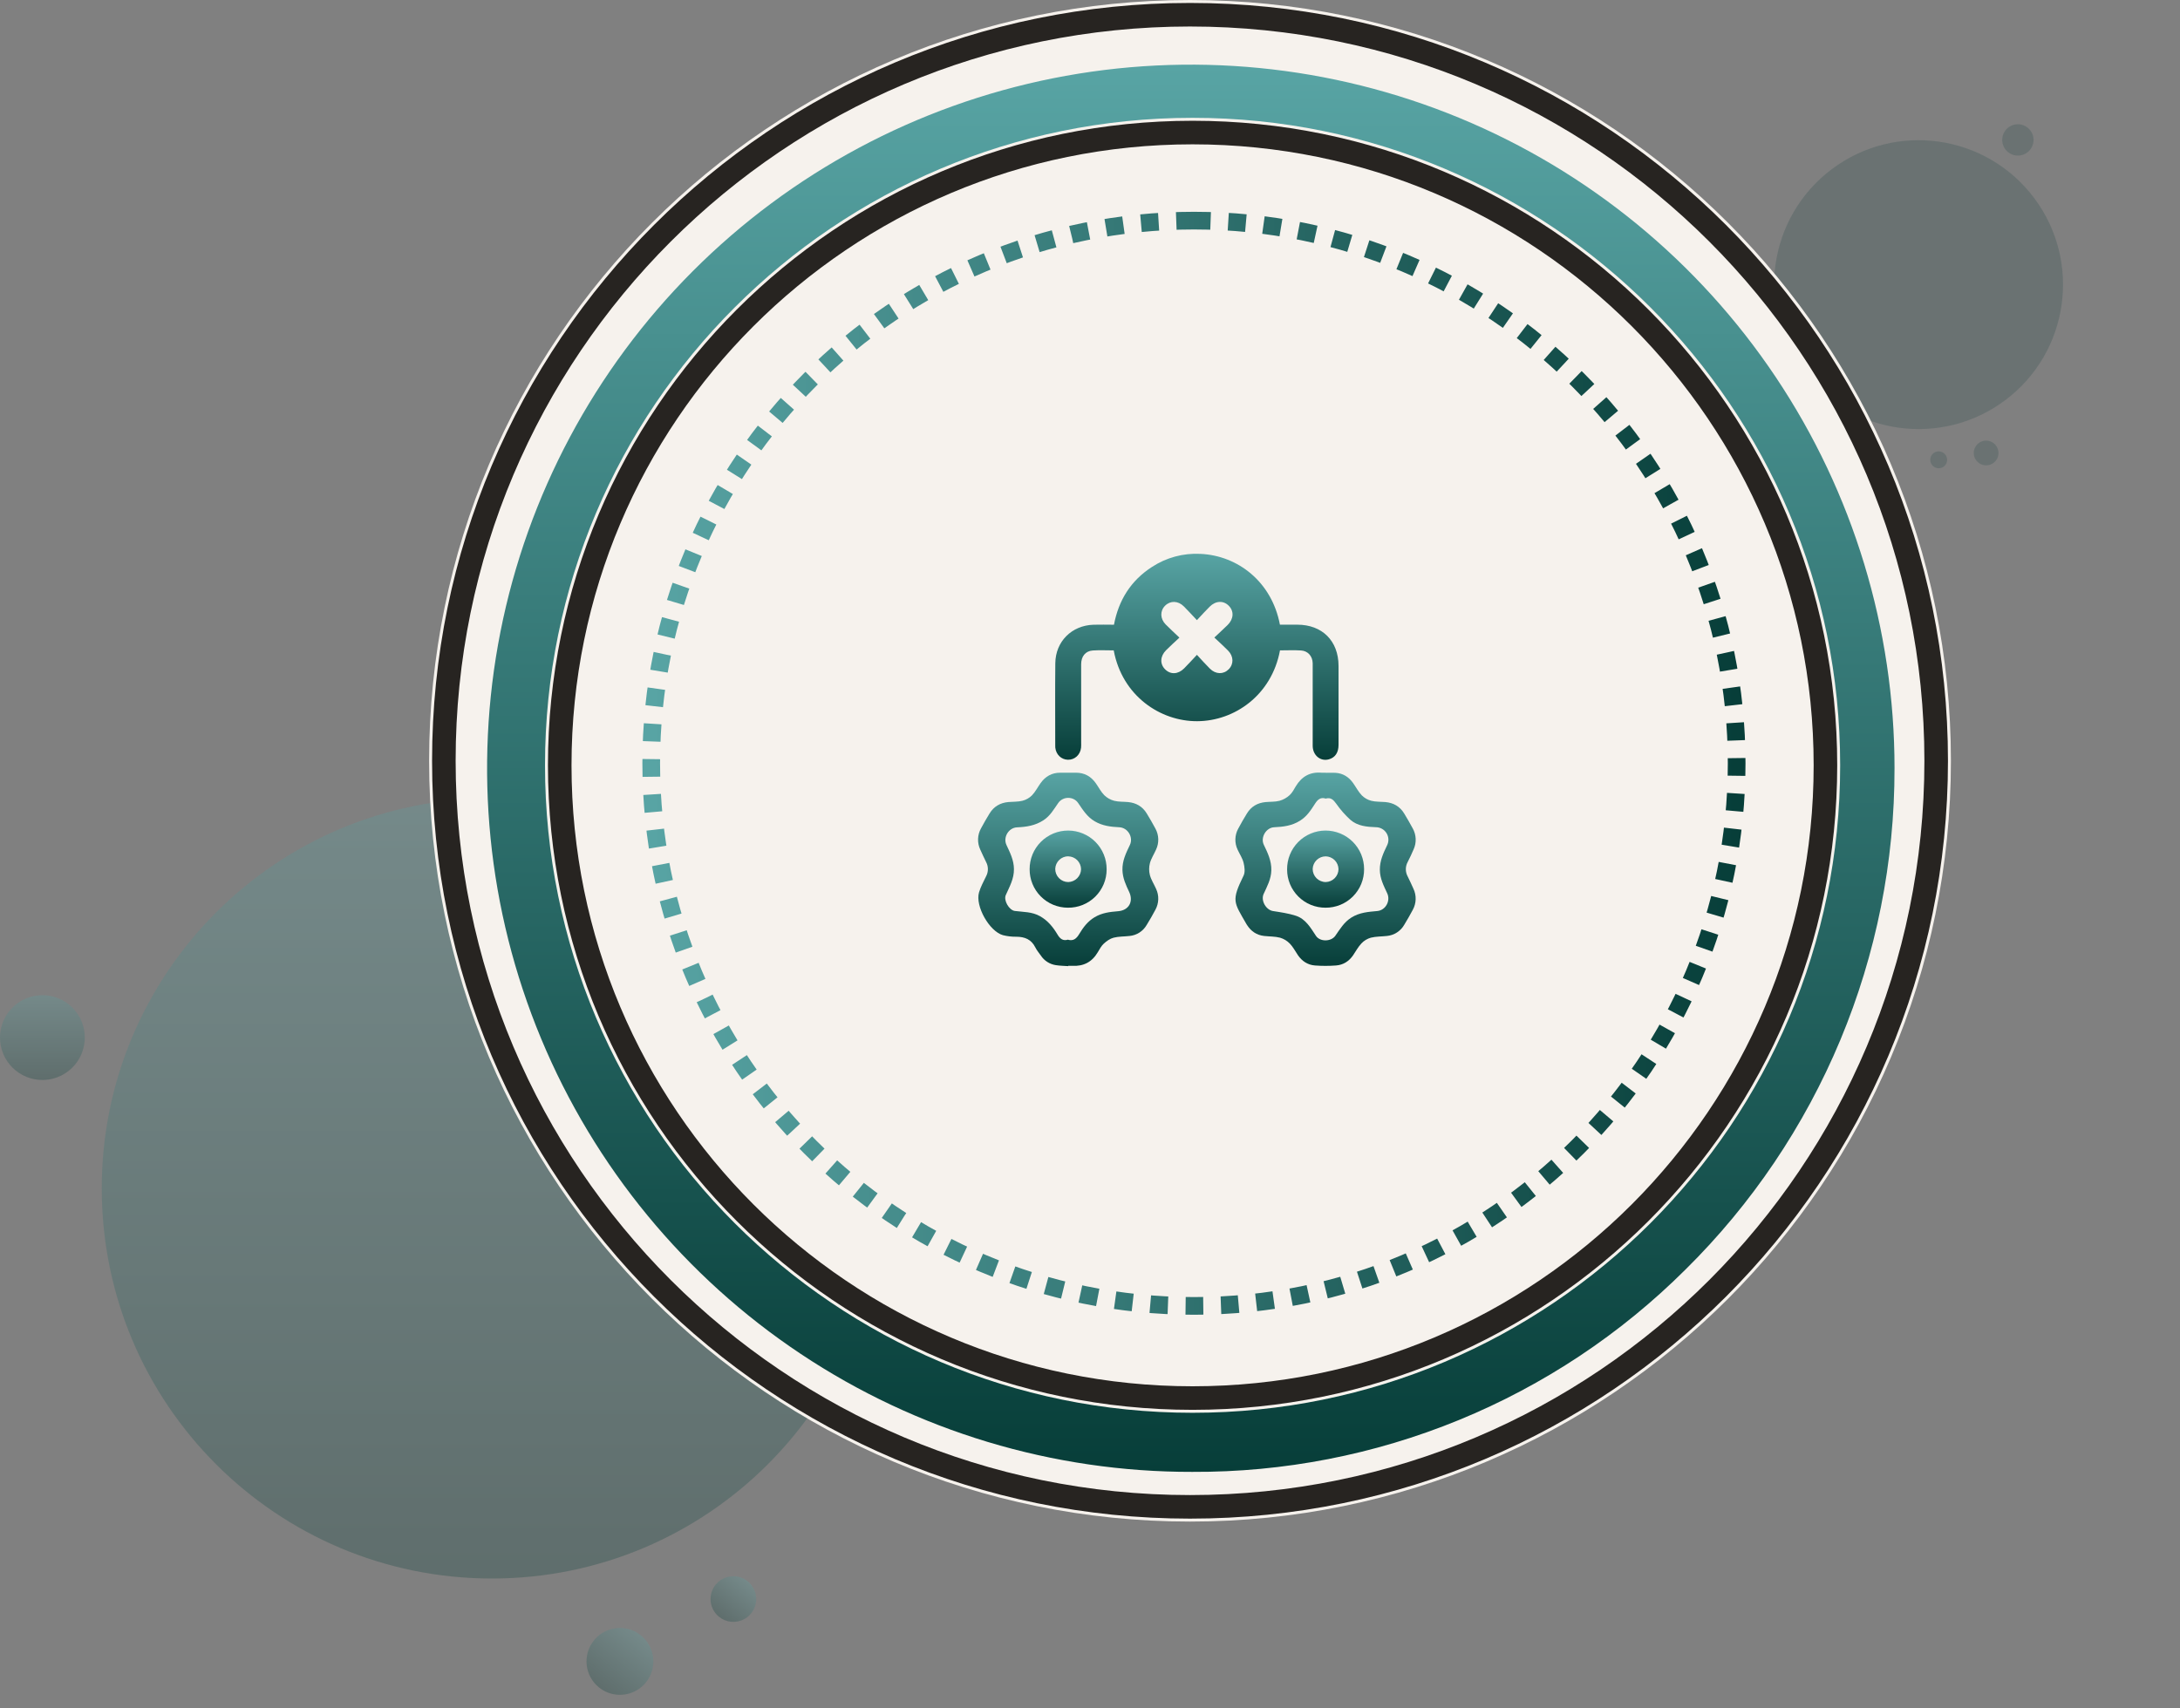 <svg width="185" height="145" viewBox="0 0 185 145" fill="none" xmlns="http://www.w3.org/2000/svg">
<rect x="0" y="0" width="185" height="145" fill="#808080" stroke="none"/>
<g opacity="0.272">
<path d="M41.749 133.977C60.037 133.977 74.863 119.151 74.863 100.863C74.863 82.575 60.037 67.749 41.749 67.749C23.46 67.749 8.635 82.575 8.635 100.863C8.635 119.151 23.46 133.977 41.749 133.977Z" fill="url(#paint0_linear_2200_12707)"/>
<path d="M50.824 143.215C51.26 143.568 51.791 143.784 52.349 143.835C52.908 143.886 53.469 143.771 53.962 143.503C54.455 143.236 54.857 142.828 55.119 142.332C55.38 141.835 55.488 141.273 55.429 140.715C55.371 140.157 55.148 139.629 54.79 139.198C54.431 138.766 53.953 138.451 53.415 138.291C52.877 138.132 52.304 138.135 51.769 138.302C51.233 138.468 50.758 138.789 50.405 139.225C49.932 139.809 49.71 140.558 49.788 141.306C49.867 142.055 50.239 142.741 50.824 143.215Z" fill="url(#paint1_linear_2200_12707)"/>
<path d="M61.018 137.225C61.316 137.466 61.679 137.613 62.06 137.649C62.442 137.684 62.825 137.605 63.162 137.422C63.499 137.239 63.774 136.96 63.952 136.621C64.131 136.282 64.204 135.898 64.165 135.517C64.124 135.136 63.972 134.775 63.727 134.48C63.482 134.186 63.155 133.97 62.788 133.861C62.42 133.753 62.029 133.755 61.663 133.869C61.297 133.982 60.973 134.202 60.732 134.5C60.408 134.899 60.257 135.411 60.311 135.922C60.364 136.433 60.619 136.902 61.018 137.225Z" fill="url(#paint2_linear_2200_12707)"/>
<path d="M3.598 91.662C4.309 91.662 5.005 91.451 5.596 91.055C6.188 90.66 6.649 90.098 6.921 89.441C7.193 88.784 7.265 88.06 7.126 87.362C6.987 86.665 6.644 86.024 6.141 85.52C5.638 85.017 4.997 84.675 4.299 84.536C3.602 84.397 2.878 84.468 2.221 84.741C1.563 85.013 1.002 85.474 0.606 86.066C0.211 86.657 0 87.353 0 88.064C0 89.018 0.379 89.933 1.054 90.608C1.728 91.283 2.643 91.662 3.598 91.662Z" fill="url(#paint3_linear_2200_12707)"/>
</g>
<g opacity="0.272">
<path d="M170.191 33.95C175.598 29.876 176.679 22.19 172.605 16.782C168.531 11.375 160.845 10.294 155.437 14.368C150.03 18.442 148.949 26.129 153.023 31.536C157.097 36.943 164.784 38.024 170.191 33.95Z" fill="#2F4F4F"/>
<path d="M169.566 38.701C169.516 38.903 169.407 39.085 169.253 39.225C169.1 39.364 168.908 39.455 168.703 39.486C168.497 39.517 168.287 39.486 168.099 39.397C167.912 39.308 167.754 39.166 167.647 38.988C167.54 38.81 167.489 38.604 167.499 38.397C167.509 38.189 167.58 37.99 167.703 37.823C167.827 37.656 167.997 37.529 168.193 37.459C168.388 37.389 168.6 37.378 168.802 37.428C169.072 37.496 169.304 37.668 169.447 37.907C169.591 38.145 169.634 38.431 169.566 38.701Z" fill="#2F4F4F"/>
<path d="M165.217 39.2C165.183 39.337 165.109 39.462 165.004 39.557C164.899 39.652 164.768 39.714 164.628 39.735C164.488 39.756 164.345 39.735 164.217 39.674C164.089 39.614 163.981 39.517 163.908 39.395C163.835 39.274 163.8 39.134 163.807 38.992C163.814 38.851 163.862 38.714 163.947 38.6C164.031 38.487 164.147 38.4 164.28 38.352C164.414 38.304 164.558 38.297 164.696 38.332C164.88 38.378 165.038 38.495 165.136 38.658C165.234 38.821 165.263 39.016 165.217 39.2Z" fill="#2F4F4F"/>
<path d="M172.042 12.939C171.832 13.097 171.58 13.19 171.317 13.205C171.054 13.22 170.792 13.156 170.566 13.022C170.339 12.889 170.157 12.691 170.042 12.454C169.928 12.216 169.886 11.951 169.923 11.69C169.96 11.429 170.073 11.185 170.248 10.989C170.424 10.793 170.653 10.652 170.908 10.587C171.163 10.521 171.432 10.532 171.68 10.619C171.929 10.706 172.146 10.864 172.305 11.074C172.517 11.356 172.609 11.711 172.56 12.061C172.51 12.41 172.324 12.726 172.042 12.939Z" fill="#2F4F4F"/>
</g>
<path d="M100.988 129.143C136.65 129.143 165.559 100.233 165.559 64.572C165.559 28.91 136.65 0 100.988 0C65.326 0 36.416 28.91 36.416 64.572C36.416 100.233 65.326 129.143 100.988 129.143Z" fill="#F6F2ED"/>
<path d="M100.988 127.893C135.959 127.893 164.309 99.543 164.309 64.572C164.309 29.6 135.959 1.25 100.988 1.25C66.016 1.25 37.666 29.6 37.666 64.572C37.666 99.543 66.016 127.893 100.988 127.893Z" stroke="#272421" stroke-width="2"/>
<path d="M160.773 65.207C160.785 73.124 159.222 80.963 156.175 88.269C153.127 95.575 148.657 102.202 143.023 107.763C137.523 113.241 130.994 117.577 123.811 120.522C116.629 123.468 108.935 124.964 101.173 124.925C89.356 124.948 77.799 121.466 67.962 114.918C58.126 108.37 50.453 99.051 45.916 88.141C41.377 77.231 40.178 65.219 42.469 53.627C44.76 42.035 50.439 31.383 58.786 23.02C67.133 14.656 77.774 8.957 89.362 6.643C100.95 4.33 112.963 5.506 123.882 10.022C134.801 14.539 144.135 22.194 150.702 32.017C157.269 41.84 160.775 53.391 160.774 65.207H160.773Z" fill="url(#paint4_linear_2200_12707)"/>
<path d="M101.205 119.91C131.556 119.91 156.161 95.306 156.161 64.955C156.161 34.604 131.556 10 101.205 10C70.854 10 46.25 34.604 46.25 64.955C46.25 95.306 70.854 119.91 101.205 119.91Z" fill="#F6F2ED"/>
<path d="M101.205 118.66C130.866 118.66 154.911 94.616 154.911 64.955C154.911 35.295 130.866 11.25 101.205 11.25C71.545 11.25 47.5 35.295 47.5 64.955C47.5 94.616 71.545 118.66 101.205 118.66Z" stroke="#272421" stroke-width="2"/>
<path d="M101.32 18.726C75.884 18.726 55.264 39.346 55.264 64.782C55.264 90.219 75.884 110.839 101.32 110.839C126.757 110.839 147.377 90.219 147.377 64.782C147.377 39.346 126.757 18.726 101.32 18.726Z" stroke="url(#paint5_linear_2200_12707)" stroke-width="1.5" stroke-dasharray="1.5 1.5"/>
<path d="M112.521 65.592C112.791 65.592 113.062 65.578 113.331 65.592C113.97 65.632 114.461 65.945 114.826 66.458C115.073 66.806 115.271 67.197 115.561 67.502C115.784 67.726 116.063 67.886 116.368 67.966C116.749 68.062 117.158 68.038 117.555 68.073C118.251 68.134 118.801 68.446 119.166 69.05C119.416 69.466 119.662 69.884 119.889 70.311C120.039 70.579 120.124 70.879 120.137 71.186C120.151 71.493 120.093 71.799 119.967 72.079C119.814 72.445 119.641 72.805 119.461 73.16C119.358 73.346 119.304 73.556 119.303 73.769C119.302 73.982 119.355 74.192 119.456 74.38C119.627 74.721 119.786 75.073 119.943 75.421C120.079 75.704 120.145 76.015 120.136 76.328C120.127 76.641 120.043 76.947 119.892 77.222C119.667 77.648 119.423 78.067 119.174 78.48C119.023 78.748 118.809 78.975 118.551 79.142C118.293 79.309 117.998 79.412 117.692 79.44C117.24 79.49 116.775 79.477 116.338 79.584C116.033 79.67 115.757 79.836 115.539 80.066C115.258 80.361 115.06 80.734 114.829 81.076C114.48 81.588 113.99 81.899 113.379 81.944C112.782 81.989 112.183 81.989 111.587 81.944C110.977 81.897 110.49 81.579 110.142 81.066C109.919 80.736 109.732 80.371 109.46 80.09C109.232 79.852 108.945 79.678 108.629 79.586C108.194 79.474 107.727 79.49 107.276 79.439C106.64 79.368 106.166 79.042 105.825 78.508C105.81 78.483 105.793 78.46 105.778 78.435C104.703 76.554 104.475 76.48 105.533 74.316C105.678 74.018 105.619 73.572 105.533 73.224C105.436 72.833 105.192 72.479 105.021 72.102C104.891 71.823 104.828 71.518 104.838 71.211C104.848 70.904 104.929 70.603 105.077 70.334C105.307 69.894 105.561 69.465 105.819 69.04C106.176 68.453 106.714 68.143 107.392 68.077C107.788 68.038 108.2 68.067 108.578 67.968C108.896 67.879 109.189 67.717 109.433 67.495C109.659 67.292 109.81 66.998 109.97 66.727C110.465 65.907 111.171 65.503 112.137 65.582C112.264 65.592 112.393 65.582 112.521 65.582V65.592ZM112.504 67.779C112.053 67.634 111.81 67.876 111.583 68.235C111.241 68.771 110.9 69.294 110.326 69.654C109.643 70.087 108.902 70.178 108.13 70.212C107.448 70.242 106.951 71.073 107.247 71.694C107.578 72.384 107.909 73.059 107.888 73.871C107.869 74.624 107.527 75.236 107.235 75.874C106.979 76.43 107.432 77.229 108.027 77.324C108.679 77.427 109.341 77.52 109.965 77.722C110.803 77.993 111.222 78.746 111.678 79.434C112.019 79.946 112.958 79.932 113.316 79.428C113.713 78.863 114.054 78.27 114.681 77.877C115.373 77.443 116.118 77.392 116.881 77.323C117.583 77.259 118.019 76.465 117.727 75.828C117.434 75.192 117.102 74.577 117.097 73.817C117.091 73.049 117.393 72.414 117.705 71.761C117.789 71.599 117.829 71.418 117.823 71.236C117.816 71.054 117.763 70.876 117.668 70.72C117.573 70.565 117.44 70.436 117.281 70.346C117.122 70.257 116.943 70.21 116.761 70.209C115.983 70.182 115.201 70.109 114.596 69.58C114.149 69.174 113.748 68.718 113.402 68.222C113.162 67.892 112.943 67.653 112.504 67.779Z" fill="url(#paint6_linear_2200_12707)"/>
<path d="M90.653 82C90.299 81.975 89.943 81.971 89.593 81.915C89.339 81.876 89.096 81.784 88.88 81.646C88.663 81.508 88.478 81.326 88.336 81.112C88.171 80.88 87.983 80.659 87.858 80.406C87.522 79.735 86.968 79.508 86.255 79.505C85.871 79.511 85.488 79.466 85.116 79.373C83.957 79.052 82.741 76.889 83.082 75.74C83.222 75.267 83.466 74.824 83.683 74.375C83.784 74.187 83.835 73.977 83.835 73.764C83.834 73.55 83.78 73.341 83.678 73.154C83.508 72.812 83.347 72.463 83.19 72.113C83.055 71.829 82.991 71.517 83.001 71.202C83.012 70.888 83.097 70.581 83.251 70.306C83.478 69.88 83.722 69.463 83.972 69.05C84.337 68.447 84.887 68.133 85.583 68.072C85.979 68.037 86.389 68.061 86.769 67.964C87.075 67.886 87.354 67.726 87.578 67.503C87.868 67.198 88.064 66.805 88.312 66.459C88.72 65.892 89.267 65.581 89.977 65.583C90.418 65.583 90.859 65.583 91.299 65.583C92.027 65.578 92.584 65.895 92.996 66.48C93.234 66.816 93.423 67.199 93.707 67.488C93.942 67.718 94.233 67.882 94.551 67.966C94.93 68.064 95.341 68.036 95.737 68.075C96.415 68.141 96.955 68.449 97.312 69.037C97.568 69.463 97.824 69.89 98.054 70.33C98.201 70.6 98.283 70.901 98.293 71.208C98.302 71.515 98.24 71.82 98.11 72.098C97.939 72.489 97.694 72.855 97.584 73.26C97.498 73.594 97.498 73.945 97.584 74.278C97.694 74.684 97.937 75.051 98.108 75.441C98.239 75.72 98.302 76.025 98.292 76.332C98.282 76.639 98.2 76.94 98.053 77.21C97.822 77.65 97.571 78.079 97.311 78.503C97.161 78.764 96.951 78.986 96.698 79.149C96.445 79.312 96.157 79.412 95.857 79.44C95.406 79.493 94.938 79.474 94.504 79.586C94.2 79.664 93.907 79.874 93.671 80.09C93.457 80.287 93.311 80.565 93.159 80.822C92.671 81.653 91.947 82.027 90.992 81.974C90.879 81.968 90.764 81.974 90.651 81.974L90.653 82ZM90.627 79.757C91.093 79.892 91.353 79.66 91.583 79.278C91.918 78.72 92.295 78.207 92.888 77.851C93.519 77.472 94.184 77.397 94.883 77.339C95.799 77.266 96.209 76.521 95.822 75.697C95.544 75.108 95.273 74.535 95.253 73.846C95.231 73.044 95.566 72.388 95.886 71.713C96.195 71.06 95.711 70.248 94.987 70.213C94.263 70.178 93.565 70.097 92.904 69.71C92.244 69.324 91.892 68.731 91.491 68.15C91.09 67.568 90.205 67.581 89.807 68.15C89.435 68.68 89.125 69.248 88.543 69.623C87.852 70.071 87.104 70.187 86.315 70.22C85.591 70.248 85.108 71.064 85.41 71.715C85.713 72.366 86.038 72.995 86.046 73.763C86.055 74.597 85.666 75.263 85.352 75.971C85.154 76.421 85.632 77.251 86.12 77.317C86.845 77.412 87.579 77.376 88.265 77.765C88.933 78.144 89.369 78.693 89.742 79.317C89.949 79.667 90.193 79.88 90.626 79.754L90.627 79.757Z" fill="url(#paint7_linear_2200_12707)"/>
<path d="M101.87 47.009C105.068 47.155 107.935 49.398 108.617 53.019H110.088C112.209 53.019 113.585 54.394 113.592 56.511C113.596 58.744 113.596 60.978 113.592 63.211C113.592 63.881 113.305 64.3 112.763 64.45C112.054 64.645 111.398 64.104 111.398 63.291V56.292C111.385 55.695 110.997 55.245 110.409 55.208C109.821 55.17 109.211 55.2 108.623 55.2C107.921 58.991 104.774 61.2 101.591 61.212C98.49 61.224 95.239 59.09 94.513 55.201C93.925 55.201 93.328 55.169 92.736 55.209C92.115 55.252 91.75 55.711 91.749 56.381C91.745 58.6 91.745 60.818 91.749 63.037C91.754 63.179 91.751 63.321 91.741 63.462C91.675 64.066 91.204 64.494 90.628 64.483C90.067 64.472 89.621 64.048 89.555 63.459C89.55 63.402 89.548 63.344 89.55 63.288C89.55 60.955 89.531 58.622 89.556 56.291C89.576 54.444 90.948 53.083 92.799 53.023C93.365 53.004 93.933 53.023 94.534 53.023C94.93 50.935 95.965 49.281 97.741 48.13C98.963 47.326 100.409 46.933 101.87 47.009Z" fill="url(#paint8_linear_2200_12707)"/>
<path d="M103.052 54.111C103.479 54.511 103.855 54.852 104.213 55.215C104.697 55.705 104.71 56.367 104.267 56.809C103.823 57.25 103.172 57.246 102.675 56.751C102.314 56.394 101.978 56.012 101.573 55.579C101.169 56.006 100.839 56.379 100.489 56.727C99.969 57.247 99.33 57.269 98.868 56.803C98.418 56.349 98.45 55.688 98.962 55.181C99.312 54.833 99.68 54.499 100.088 54.117C99.661 53.71 99.284 53.366 98.925 53.003C98.445 52.517 98.431 51.849 98.873 51.408C99.316 50.967 99.971 50.976 100.464 51.467C100.825 51.824 101.163 52.205 101.573 52.635C101.971 52.208 102.303 51.844 102.652 51.495C103.164 50.983 103.815 50.951 104.273 51.409C104.732 51.867 104.7 52.526 104.188 53.036C103.833 53.385 103.466 53.718 103.052 54.111Z" fill="#F6F2ED"/>
<path d="M115.76 73.767C115.763 74.198 115.681 74.625 115.518 75.024C115.354 75.422 115.113 75.784 114.809 76.089C114.504 76.394 114.142 76.635 113.743 76.798C113.345 76.961 112.918 77.043 112.487 77.04C112.06 77.042 111.636 76.96 111.241 76.798C110.845 76.636 110.486 76.398 110.183 76.097C109.88 75.795 109.639 75.437 109.475 75.043C109.311 74.648 109.227 74.225 109.227 73.798C109.222 73.367 109.302 72.939 109.463 72.54C109.624 72.14 109.862 71.776 110.165 71.469C110.467 71.162 110.827 70.918 111.224 70.75C111.621 70.583 112.047 70.495 112.478 70.493C112.908 70.491 113.335 70.575 113.734 70.738C114.132 70.902 114.495 71.143 114.8 71.447C115.105 71.752 115.347 72.113 115.512 72.511C115.676 72.909 115.761 73.336 115.76 73.767ZM112.5 72.682C112.213 72.683 111.938 72.796 111.732 72.995C111.527 73.195 111.406 73.467 111.397 73.753C111.397 74.047 111.513 74.33 111.721 74.538C111.929 74.746 112.212 74.863 112.506 74.863C112.793 74.856 113.066 74.738 113.268 74.534C113.47 74.329 113.585 74.055 113.588 73.768C113.583 73.481 113.466 73.208 113.263 73.005C113.06 72.803 112.786 72.687 112.5 72.682Z" fill="url(#paint9_linear_2200_12707)"/>
<path d="M93.912 73.787C93.913 74.217 93.828 74.644 93.662 75.042C93.496 75.439 93.253 75.8 92.947 76.103C92.641 76.406 92.277 76.644 91.877 76.805C91.478 76.966 91.05 77.046 90.619 77.04C90.192 77.039 89.769 76.954 89.374 76.79C88.98 76.625 88.622 76.385 88.321 76.081C88.019 75.778 87.781 75.418 87.619 75.023C87.457 74.627 87.375 74.204 87.377 73.776C87.375 73.345 87.458 72.918 87.621 72.519C87.785 72.12 88.026 71.757 88.331 71.452C88.635 71.147 88.997 70.905 89.396 70.74C89.794 70.576 90.221 70.492 90.653 70.493C91.083 70.494 91.509 70.58 91.906 70.747C92.304 70.913 92.664 71.156 92.967 71.462C93.27 71.768 93.509 72.131 93.671 72.53C93.834 72.929 93.915 73.356 93.912 73.787ZM90.659 72.677C90.372 72.676 90.096 72.786 89.889 72.985C89.682 73.184 89.56 73.455 89.55 73.742C89.549 73.888 89.576 74.034 89.63 74.169C89.685 74.305 89.766 74.428 89.868 74.532C89.971 74.637 90.093 74.72 90.227 74.777C90.362 74.834 90.506 74.863 90.653 74.864C90.939 74.858 91.213 74.74 91.415 74.538C91.618 74.335 91.735 74.061 91.741 73.775C91.737 73.488 91.622 73.214 91.421 73.01C91.219 72.806 90.946 72.689 90.659 72.682V72.677Z" fill="url(#paint10_linear_2200_12707)"/>
<defs>
<linearGradient id="paint0_linear_2200_12707" x1="41.749" y1="67.749" x2="41.749" y2="133.977" gradientUnits="userSpaceOnUse">
<stop stop-color="#58A4A4"/>
<stop offset="1" stop-color="#073E39"/>
</linearGradient>
<linearGradient id="paint1_linear_2200_12707" x1="54.394" y1="138.806" x2="50.824" y2="143.215" gradientUnits="userSpaceOnUse">
<stop stop-color="#58A4A4"/>
<stop offset="1" stop-color="#073E39"/>
</linearGradient>
<linearGradient id="paint2_linear_2200_12707" x1="63.457" y1="134.213" x2="61.018" y2="137.225" gradientUnits="userSpaceOnUse">
<stop stop-color="#58A4A4"/>
<stop offset="1" stop-color="#073E39"/>
</linearGradient>
<linearGradient id="paint3_linear_2200_12707" x1="3.598" y1="84.467" x2="3.598" y2="91.662" gradientUnits="userSpaceOnUse">
<stop stop-color="#58A4A4"/>
<stop offset="1" stop-color="#073E39"/>
</linearGradient>
<linearGradient id="paint4_linear_2200_12707" x1="101.055" y1="5.487" x2="101.055" y2="124.926" gradientUnits="userSpaceOnUse">
<stop stop-color="#58A4A4"/>
<stop offset="1" stop-color="#073E39"/>
</linearGradient>
<linearGradient id="paint5_linear_2200_12707" x1="55.264" y1="64.782" x2="147.377" y2="64.782" gradientUnits="userSpaceOnUse">
<stop stop-color="#58A4A4"/>
<stop offset="1" stop-color="#073E39"/>
</linearGradient>
<linearGradient id="paint6_linear_2200_12707" x1="112.488" y1="65.572" x2="112.488" y2="81.977" gradientUnits="userSpaceOnUse">
<stop stop-color="#58A4A4"/>
<stop offset="1" stop-color="#073E39"/>
</linearGradient>
<linearGradient id="paint7_linear_2200_12707" x1="90.647" y1="65.583" x2="90.647" y2="82" gradientUnits="userSpaceOnUse">
<stop stop-color="#58A4A4"/>
<stop offset="1" stop-color="#073E39"/>
</linearGradient>
<linearGradient id="paint8_linear_2200_12707" x1="101.569" y1="47" x2="101.569" y2="64.49" gradientUnits="userSpaceOnUse">
<stop stop-color="#58A4A4"/>
<stop offset="1" stop-color="#073E39"/>
</linearGradient>
<linearGradient id="paint9_linear_2200_12707" x1="112.493" y1="70.493" x2="112.493" y2="77.04" gradientUnits="userSpaceOnUse">
<stop stop-color="#58A4A4"/>
<stop offset="1" stop-color="#073E39"/>
</linearGradient>
<linearGradient id="paint10_linear_2200_12707" x1="90.644" y1="70.493" x2="90.644" y2="77.04" gradientUnits="userSpaceOnUse">
<stop stop-color="#58A4A4"/>
<stop offset="1" stop-color="#073E39"/>
</linearGradient>
</defs>
</svg>
